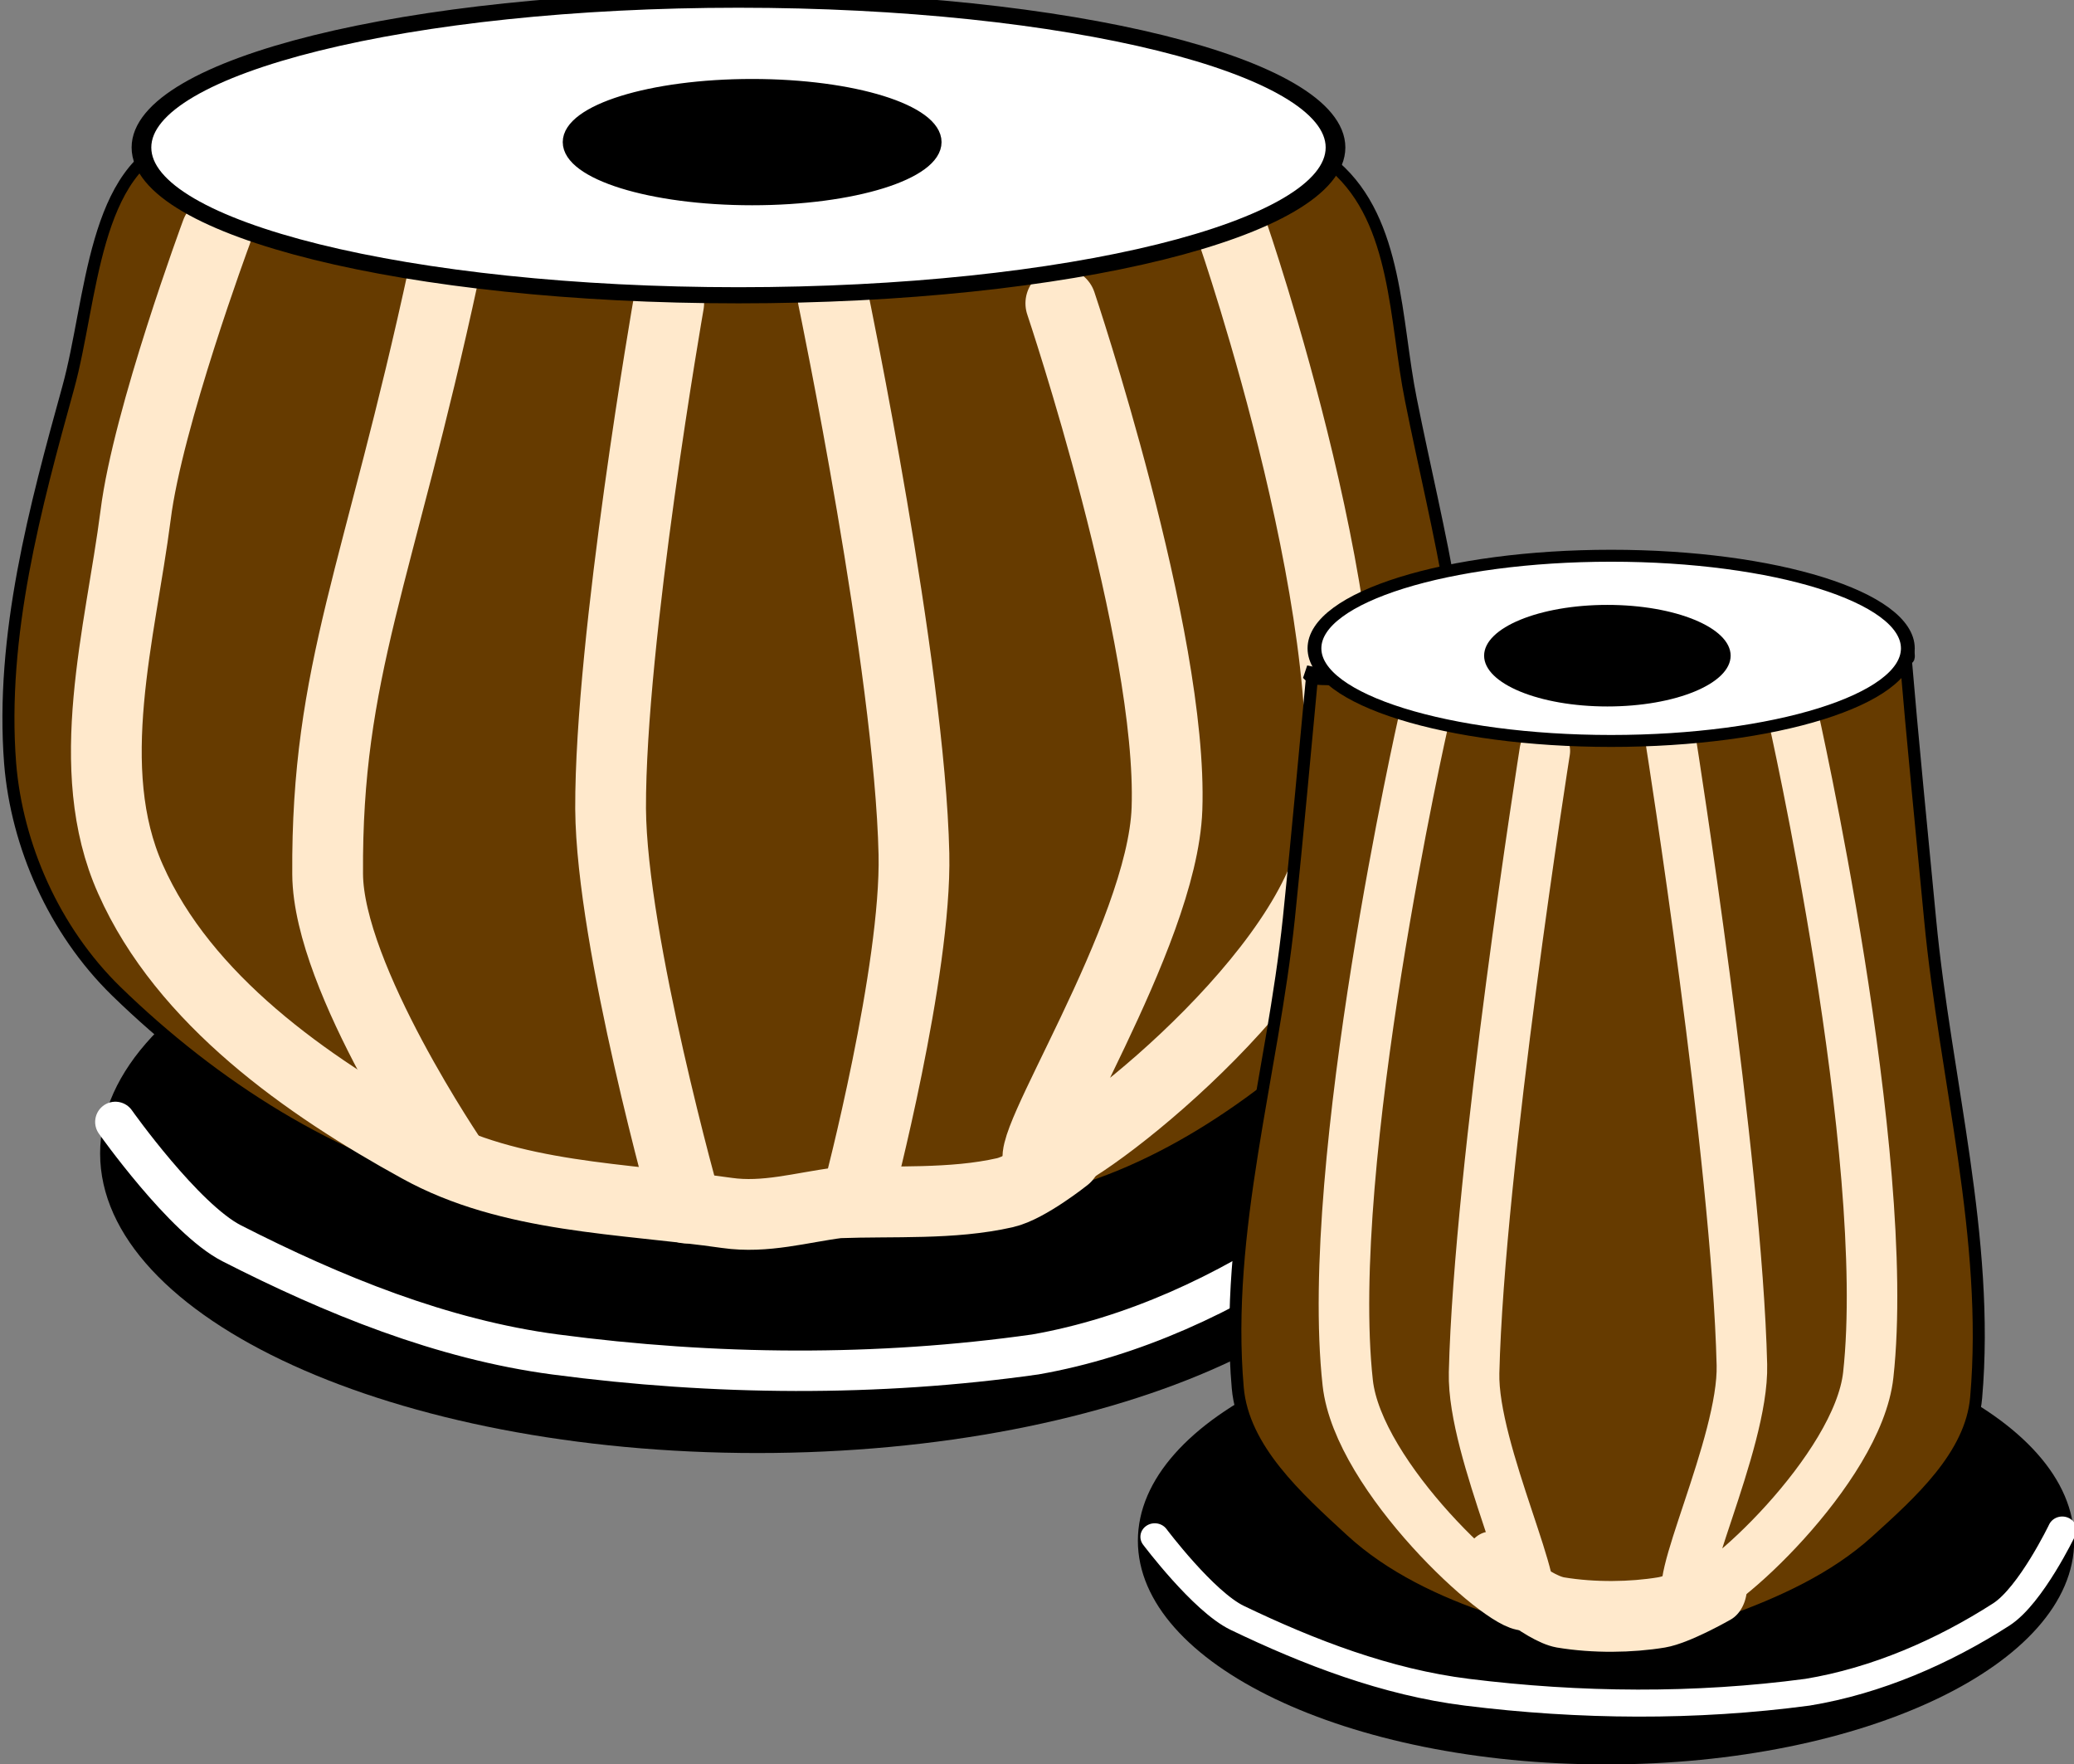 <svg xmlns="http://www.w3.org/2000/svg" xmlns:xlink="http://www.w3.org/1999/xlink" version="1.1" width="123.074" height="104.67" viewBox="-0.017 1.249 123.074 104.67"><rect x="-0.017" y="1.249" width="123.074" height="104.67" fill="#808080" stroke="none"/><defs><style/></defs>
  <!-- Exported by Scratch - http://scratch.mit.edu/ -->
  <g id="ID0.6214102567173541" transform="matrix(0.774, 0, 0, 0.774, -0.05, 0.4)">
    <g id="ID0.2265301109291613">
      <path id="ID0.36331856762990355" fill="#000000" stroke="none" stroke-linecap="round" d="M 118.750 224.500 C 136.062 224.500 151.750 226.713 163.109 230.288 C 174.469 233.864 181.500 238.801 181.500 244.250 C 181.500 249.699 174.469 254.636 163.109 258.212 C 151.750 261.787 136.062 264 118.750 264 C 101.438 264 85.750 261.787 74.391 258.212 C 63.031 254.636 56 249.699 56 244.250 C 56 238.801 63.031 233.864 74.391 230.288 C 85.750 226.713 101.438 224.500 118.750 224.500 Z " transform="matrix(0.803, 0, 0, 1.163, -37.25, -194.55)"/>
      <path id="ID0.3923717634752393" fill="#663B00" stroke="#000000" stroke-width="2" stroke-linecap="round" d="M 103.250 110.150 L 248.750 101.750 C 297.202 98.953 283.324 103.967 295.450 114.600 C 305.898 123.763 305.411 140.253 308.050 153.300 C 312.449 175.412 318.929 197.906 316.500 219.750 C 314.956 233.565 307.390 246.807 297.150 256.750 C 282.849 270.612 264.660 283.102 245.400 286.750 C 214.578 292.580 181.704 293.028 151.200 285.750 C 129.127 280.477 108.896 267.400 92.750 251.700 C 82.344 241.551 76.216 227.397 75.100 213.850 C 73.439 192.553 79.326 170.982 84.750 151.350 C 88.759 136.855 88.833 114.427 103.250 110.150 Z " transform="matrix(0.461, 0, 0, 0.461, -33.8, -38.95)"/>
      <path id="ID0.7147510801441967" fill="none" stroke="#FFE9CC" stroke-width="7" stroke-linecap="round" d="M 95 130 C 88.558 159.860 83.366 169.321 83.500 189.500 C 83.570 199.814 96 218 96 218 " transform="matrix(0.775, 0, 0, 0.775, -39.55, -78.75)"/>
      <path id="ID0.524744383059442" fill="none" stroke="#FFE9CC" stroke-width="7" stroke-linecap="round" d="M 136 221 C 136 221 141.754 199.074 141.500 187.500 C 141.094 168.997 133.500 132.500 133.500 132.500 " transform="matrix(0.775, 0, 0, 0.775, -39.55, -78.75)"/>
      <path id="ID0.6405112035572529" fill="none" stroke="#FFE9CC" stroke-width="7" stroke-linecap="round" d="M 157 132 C 157 132 168.100 165 167.500 182 C 167.050 194.700 152.565 216.477 155 217 C 157.514 217.570 181.032 199.513 184 185.500 C 188.041 165.570 174 125 174 125 " transform="matrix(0.775, 0, 0, 0.775, -40.3, -77.95)"/>
      <path id="ID0.524744383059442" fill="none" stroke="#FFE9CC" stroke-width="7" stroke-linecap="round" d="M 135.250 222 C 135.250 222 127.843 195.714 127.750 182.500 C 127.695 165.739 133.500 132.500 133.500 132.500 " transform="matrix(0.775, 0, 0, 0.775, -52.15, -78.35)"/>
      <path id="ID0.6905003897845745" fill="none" stroke="#FFE9CC" stroke-width="7" stroke-linecap="round" d="M 72.500 126 C 72.500 126 65.700 144.350 64.500 154 C 63 165.650 59.100 179.050 64 190 C 69.300 201.950 81.503 210.456 92.500 216.500 C 101.579 221.549 112.721 221.530 123 223 C 126.794 223.543 130.371 222.463 134 222 C 139.532 221.796 145.274 222.186 150.500 221 C 152.754 220.486 156.500 217.500 156.500 217.500 " transform="matrix(0.775, 0, 0, 0.775, -39.55, -78.75)"/>
      <path id="ID0.4903492908924818" fill="#FFFFFF" stroke="#000000" stroke-width="3" d="M 187 81 C 212.106 81 234.856 84.081 251.330 89.060 C 267.803 94.038 278 100.913 278 108.500 C 278 116.087 267.803 122.962 251.330 127.940 C 234.856 132.919 212.106 136 187 136 C 161.894 136 139.144 132.919 122.670 127.940 C 106.197 122.962 96 116.087 96 108.500 C 96 100.913 106.197 94.038 122.670 89.060 C 139.144 84.081 161.894 81 187 81 Z " transform="matrix(0.503, 0, 0, 0.412, -37.4, -32.3)"/>
      <path id="ID0.05982814775779843" fill="#000000" stroke="#000000" stroke-width="2" d="M 198.500 101 C 206.915 101 214.540 102.065 220.061 103.784 C 225.582 105.504 229 107.879 229 110.500 C 229 113.121 225.582 115.496 220.061 117.216 C 214.540 118.935 206.915 120 198.500 120 C 190.085 120 182.460 118.935 176.939 117.216 C 171.418 115.496 168 113.121 168 110.500 C 168 107.879 171.418 105.504 176.939 103.784 C 182.460 102.065 190.085 101 198.500 101 Z " transform="matrix(0.461, 0, 0, 0.461, -33.8, -38.95)"/>
      <path id="ID0.23072667652741075" fill="none" stroke="#FFFFFF" stroke-width="4" stroke-linecap="round" d="M 62.500 214 C 62.500 214 69.280 223.588 74 226 C 84.039 231.125 94.830 235.521 106 237 C 121.770 239.087 137.876 239.215 153.500 237 C 163.143 235.314 172.435 230.998 180.500 225.500 C 184.625 222.686 189 213 189 213 " transform="matrix(0.775, 0, 0, 0.775, -39.55, -78.75)"/>
    </g>
    <g id="ID0.06147985206916928">
      <path id="ID0.36331856762990355" fill="#000000" stroke="none" stroke-linecap="round" d="M 118.750 224.500 C 136.062 224.500 151.750 226.713 163.109 230.288 C 174.469 233.864 181.500 238.801 181.500 244.250 C 181.500 249.699 174.469 254.636 163.109 258.212 C 151.750 261.787 136.062 264 118.750 264 C 101.438 264 85.750 261.787 74.391 258.212 C 63.031 254.636 56 249.699 56 244.250 C 56 238.801 63.031 233.864 74.391 230.288 C 85.750 226.713 101.438 224.500 118.750 224.500 Z " transform="matrix(0.572, 0, 0, 0.868, 55.25, -92.8)"/>
      <path id="ID0.0939373173750937" fill="#663B00" stroke="#000000" stroke-width="2" stroke-linecap="round" d="M 281.500 136 L 281.800 136.300 C 281.733 136.899 321.621 136.254 341.500 136 C 346.470 135.937 343.504 135.681 344.500 135.500 C 347.167 135.015 349.842 134.532 352.500 134 C 354.005 133.699 355.483 133.233 357 133 C 357.658 132.899 358.334 133 359 133 C 360.498 133 362.005 132.893 363.500 133 C 364.347 133.060 365.156 133.406 366 133.500 C 366.662 133.574 367.347 133.369 368 133.500 C 369.033 133.707 369.967 134.293 371 134.500 C 371.653 134.631 372.334 134.500 373 134.500 C 373.666 134.500 374.345 134.623 375 134.500 C 377.024 134.120 379.125 133.852 381 133 C 381.469 132.787 380.189 128.272 380.500 132 C 381.744 146.914 383.241 161.851 384.650 176.750 C 387.170 203.393 394.607 230.088 392.300 256.750 C 391.461 266.441 382.839 274.198 375.650 280.750 C 368.765 287.024 359.913 291.096 351.150 294.250 C 345.482 296.285 339.374 296.116 333.450 296.300 C 326.103 296.032 318.374 296.311 311.500 294 C 302.672 291.031 293.834 286.830 287 280.500 C 279.464 273.520 270.386 265.333 269.500 255.100 C 267.230 228.872 275.286 202.686 278 176.500 C 279.448 162.526 280.678 148.487 282 134.500 Z " transform="matrix(0.461, 0, 0, 0.458, -29.3, -9.35)"/>
      <path id="ID0.6405112035572529" fill="none" stroke="#FFE9CC" stroke-width="5" stroke-linecap="round" d="M 162.150 129.500 C 162.150 129.500 168.664 170.673 169.150 191 C 169.343 198.835 161.739 213.821 164.150 214 C 166.564 214.180 180.626 201.300 181.650 192 C 184.046 170.236 174.150 126.500 174.150 126.500 " transform="matrix(0.775, 0, 0, 0.775, 2.5, -42.3)"/>
      <path id="ID0.6405112035572529" fill="none" stroke="#FFE9CC" stroke-width="5" stroke-linecap="round" d="M 162.150 129.500 C 162.150 129.500 168.664 170.673 169.150 191 C 169.343 198.835 161.739 213.821 164.150 214 C 166.564 214.180 180.626 201.300 181.650 192 C 184.046 170.236 174.150 126.500 174.150 126.500 " transform="matrix(-0.775, 0, 0, 0.775, 244.15, -41.7)"/>
      <path id="ID0.3397635603323579" fill="#FFFFFF" stroke="#000000" stroke-width="2" d="M 323 106 C 334.863 106 345.613 107.737 353.398 110.543 C 361.182 113.349 366 117.224 366 121.500 C 366 125.776 361.182 129.651 353.398 132.457 C 345.613 135.263 334.863 137 323 137 C 311.137 137 300.387 135.263 292.602 132.457 C 284.818 129.651 280 125.776 280 121.500 C 280 117.224 284.818 113.349 292.602 110.543 C 300.387 107.737 311.137 106 323 106 Z " transform="matrix(0.529, 0, 0, 0.458, -47.3, -4.85)"/>
      <path id="ID0.237257300876081" fill="#000000" stroke="none" d="M 327.500 127 C 333.156 127 338.281 127.952 341.992 129.491 C 345.703 131.030 348 133.155 348 135.500 C 348 137.845 345.703 139.970 341.992 141.509 C 338.281 143.048 333.156 144 327.500 144 C 321.844 144 316.719 143.048 313.008 141.509 C 309.297 139.970 307 137.845 307 135.500 C 307 133.155 309.297 131.030 313.008 129.491 C 316.719 127.952 321.844 127 327.500 127 Z " transform="matrix(0.461, 0, 0, 0.458, -27.7, -10.7)"/>
      <path id="ID0.000271389726549387" fill="none" stroke="#FFE9CC" stroke-width="7" stroke-linecap="round" d="M 271.500 251.500 C 271.500 251.500 277.375 255.579 280.500 256 C 284.836 256.554 289.617 256.493 293.500 256 C 296.091 255.667 301 253.500 301 253.500 " transform="matrix(0.596, 0, 0, 0.775, -47.5, -73.7)"/>
      <path id="ID0.23072667652741075" fill="none" stroke="#FFFFFF" stroke-width="4" stroke-linecap="round" d="M 62.500 214 C 62.500 214 69.280 223.588 74 226 C 84.039 231.125 94.830 235.521 106 237 C 121.770 239.087 137.876 239.215 153.500 237 C 163.143 235.314 172.435 230.998 180.500 225.500 C 184.625 222.686 189 213 189 213 " transform="matrix(0.55, 0, 0, 0.518, 54.2, 8.05)"/>
    </g>
  </g>
</svg>